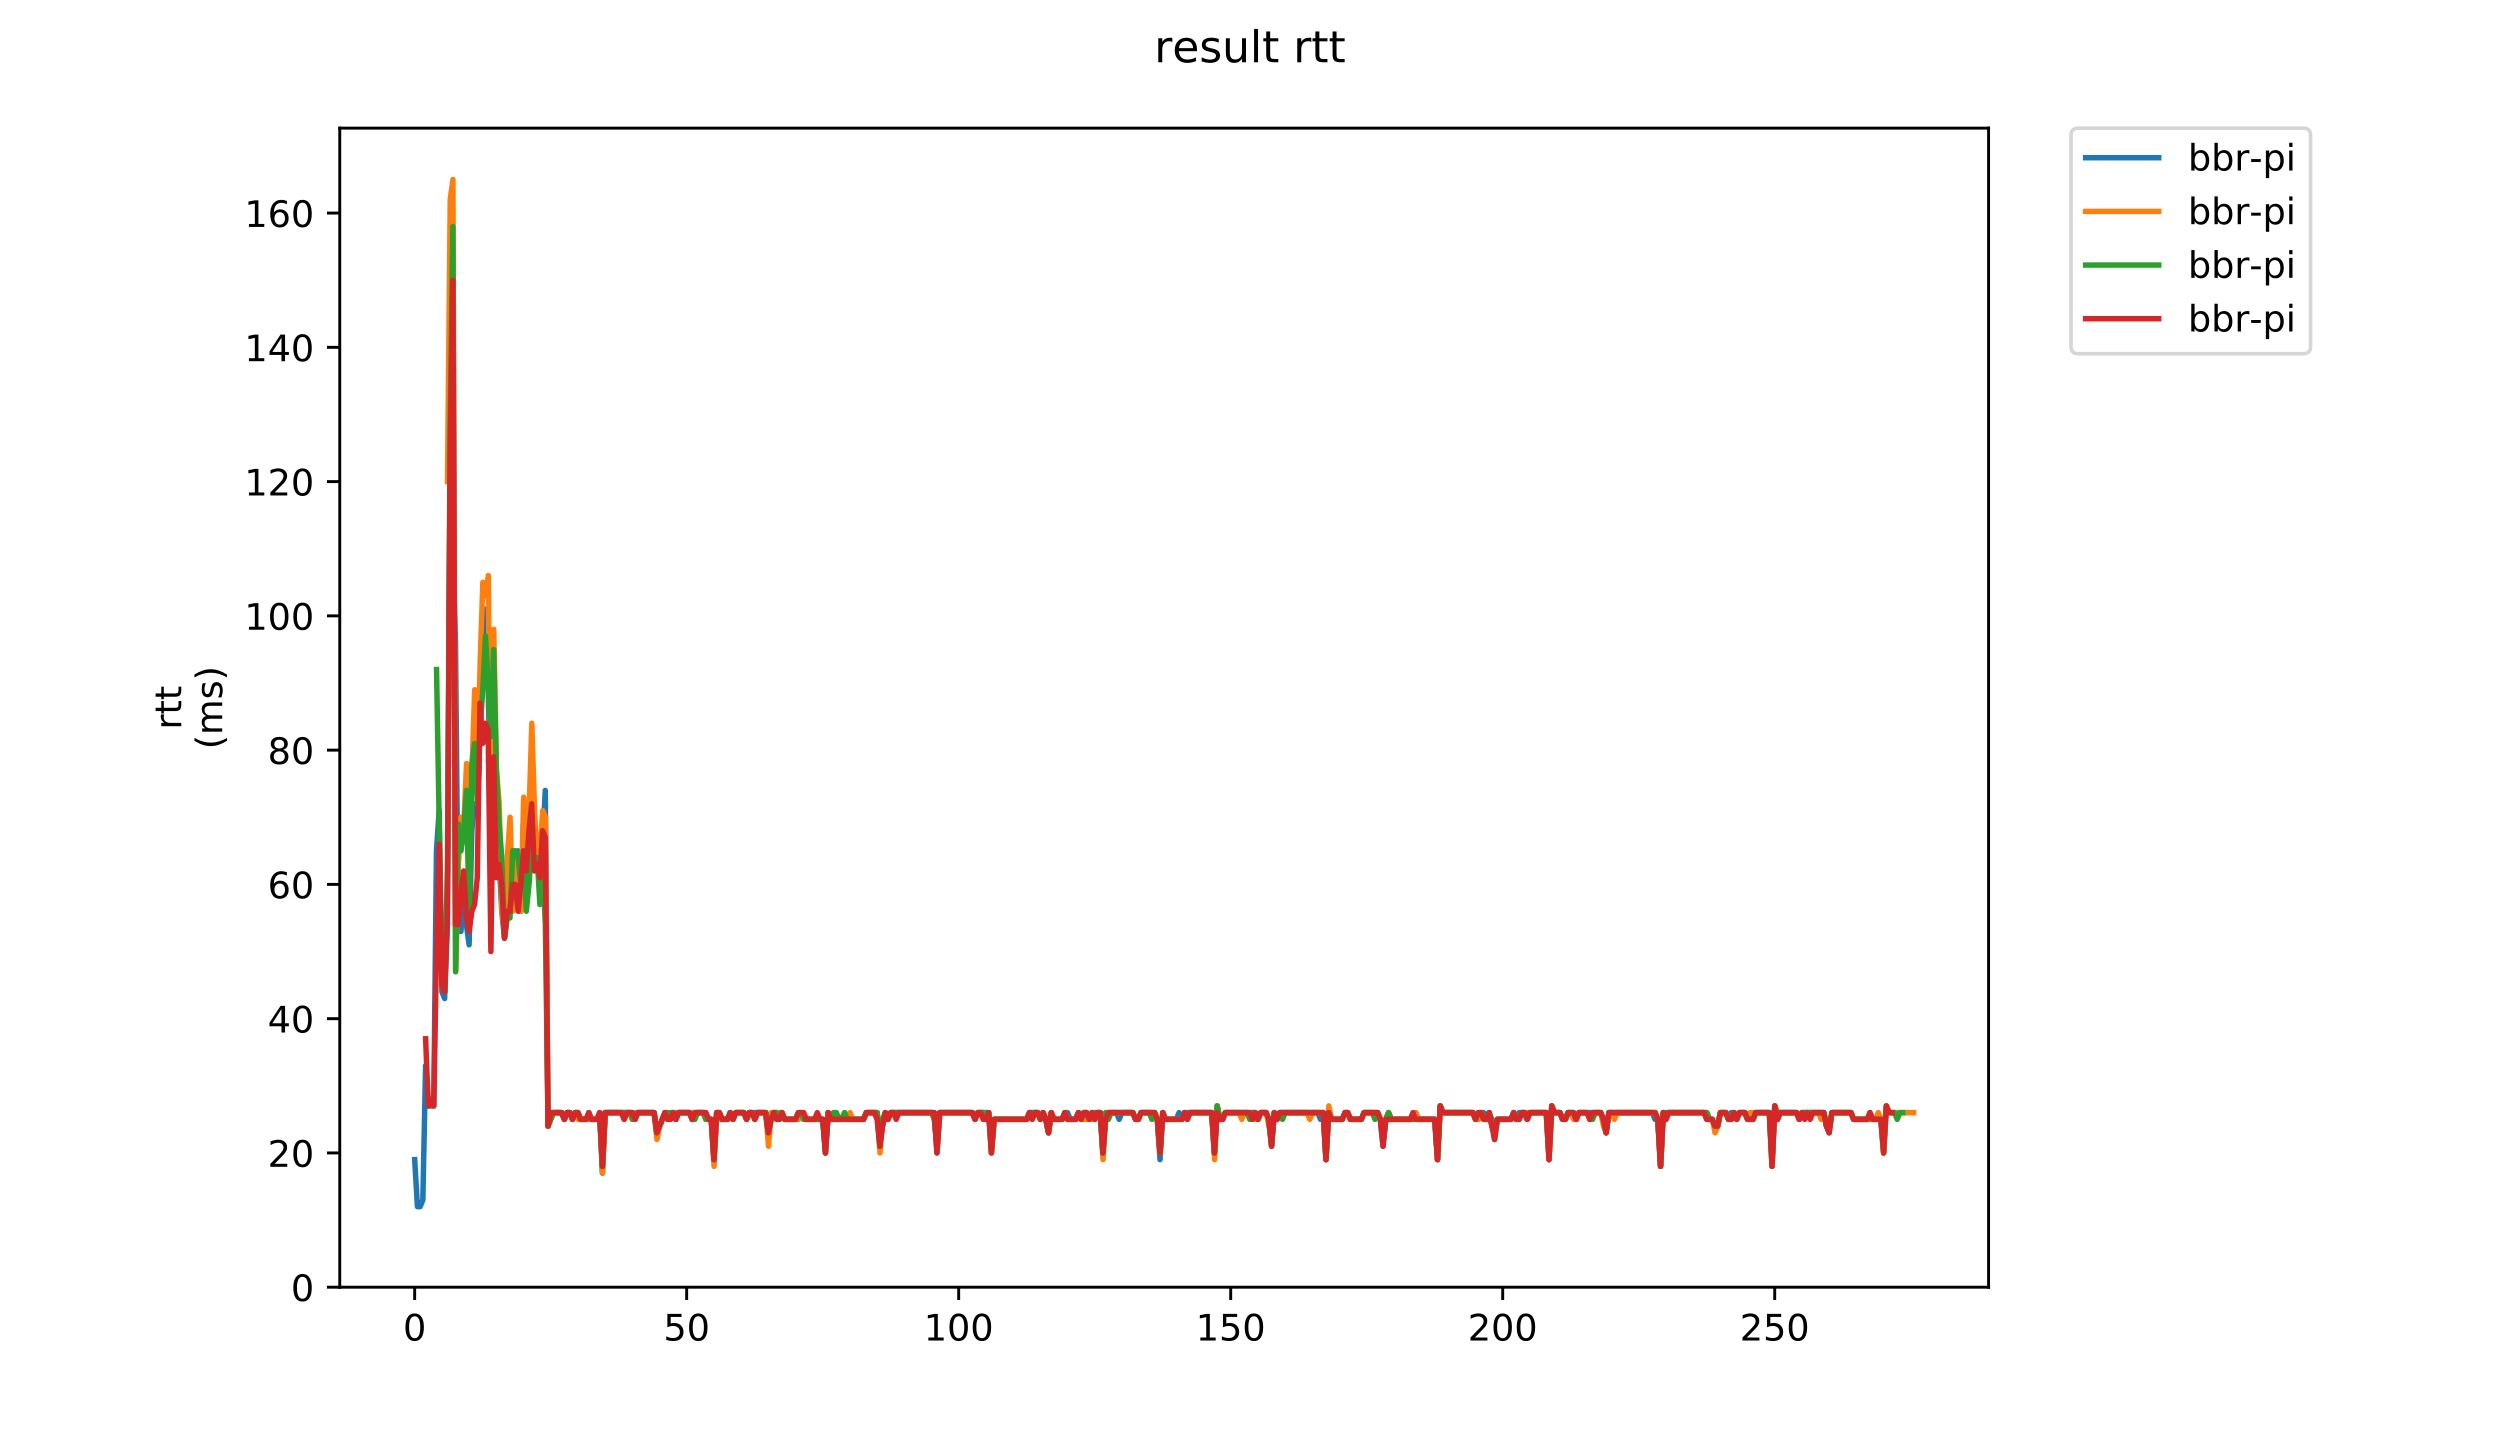 <?xml version="1.0" encoding="utf-8" standalone="no"?>
<!DOCTYPE svg PUBLIC "-//W3C//DTD SVG 1.1//EN"
  "http://www.w3.org/Graphics/SVG/1.1/DTD/svg11.dtd">
<!-- Created with matplotlib (https://matplotlib.org/) -->
<svg height="396pt" version="1.1" viewBox="0 0 684 396" width="684pt" xmlns="http://www.w3.org/2000/svg" xmlns:xlink="http://www.w3.org/1999/xlink">
 <defs>
  <style type="text/css">
*{stroke-linecap:butt;stroke-linejoin:round;}
  </style>
 </defs>
 <g id="figure_1">
  <g id="patch_1">
   <path d="M 0 396 
L 684 396 
L 684 0 
L 0 0 
z
" style="fill:#ffffff;"/>
  </g>
  <g id="axes_1">
   <g id="patch_2">
    <path d="M 92.957 352.174 
L 544.074 352.174 
L 544.074 35.062 
L 92.957 35.062 
z
" style="fill:#ffffff;"/>
   </g>
   <g id="matplotlib.axis_1">
    <g id="xtick_1">
     <g id="line2d_1">
      <defs>
       <path d="M 0 0 
L 0 3.5 
" id="m6931a98e2d" style="stroke:#000000;stroke-width:0.8;"/>
      </defs>
      <g>
       <use style="stroke:#000000;stroke-width:0.8;" x="113.454" xlink:href="#m6931a98e2d" y="352.174"/>
      </g>
     </g>
     <g id="text_1">
      <!-- 0 -->
      <defs>
       <path d="M 31.781 66.406 
Q 24.172 66.406 20.328 58.906 
Q 16.5 51.422 16.5 36.375 
Q 16.5 21.391 20.328 13.891 
Q 24.172 6.391 31.781 6.391 
Q 39.453 6.391 43.281 13.891 
Q 47.125 21.391 47.125 36.375 
Q 47.125 51.422 43.281 58.906 
Q 39.453 66.406 31.781 66.406 
z
M 31.781 74.219 
Q 44.047 74.219 50.516 64.516 
Q 56.984 54.828 56.984 36.375 
Q 56.984 17.969 50.516 8.266 
Q 44.047 -1.422 31.781 -1.422 
Q 19.531 -1.422 13.062 8.266 
Q 6.594 17.969 6.594 36.375 
Q 6.594 54.828 13.062 64.516 
Q 19.531 74.219 31.781 74.219 
z
" id="DejaVuSans-48"/>
      </defs>
      <g transform="translate(110.273 366.773)scale(0.1 -0.1)">
       <use xlink:href="#DejaVuSans-48"/>
      </g>
     </g>
    </g>
    <g id="xtick_2">
     <g id="line2d_2">
      <g>
       <use style="stroke:#000000;stroke-width:0.8;" x="187.875" xlink:href="#m6931a98e2d" y="352.174"/>
      </g>
     </g>
     <g id="text_2">
      <!-- 50 -->
      <defs>
       <path d="M 10.797 72.906 
L 49.516 72.906 
L 49.516 64.594 
L 19.828 64.594 
L 19.828 46.734 
Q 21.969 47.469 24.109 47.828 
Q 26.266 48.188 28.422 48.188 
Q 40.625 48.188 47.75 41.5 
Q 54.891 34.812 54.891 23.391 
Q 54.891 11.625 47.562 5.094 
Q 40.234 -1.422 26.906 -1.422 
Q 22.312 -1.422 17.547 -0.641 
Q 12.797 0.141 7.719 1.703 
L 7.719 11.625 
Q 12.109 9.234 16.797 8.062 
Q 21.484 6.891 26.703 6.891 
Q 35.156 6.891 40.078 11.328 
Q 45.016 15.766 45.016 23.391 
Q 45.016 31 40.078 35.438 
Q 35.156 39.891 26.703 39.891 
Q 22.75 39.891 18.812 39.016 
Q 14.891 38.141 10.797 36.281 
z
" id="DejaVuSans-53"/>
      </defs>
      <g transform="translate(181.513 366.773)scale(0.1 -0.1)">
       <use xlink:href="#DejaVuSans-53"/>
       <use x="63.623" xlink:href="#DejaVuSans-48"/>
      </g>
     </g>
    </g>
    <g id="xtick_3">
     <g id="line2d_3">
      <g>
       <use style="stroke:#000000;stroke-width:0.8;" x="262.296" xlink:href="#m6931a98e2d" y="352.174"/>
      </g>
     </g>
     <g id="text_3">
      <!-- 100 -->
      <defs>
       <path d="M 12.406 8.297 
L 28.516 8.297 
L 28.516 63.922 
L 10.984 60.406 
L 10.984 69.391 
L 28.422 72.906 
L 38.281 72.906 
L 38.281 8.297 
L 54.391 8.297 
L 54.391 0 
L 12.406 0 
z
" id="DejaVuSans-49"/>
      </defs>
      <g transform="translate(252.753 366.773)scale(0.1 -0.1)">
       <use xlink:href="#DejaVuSans-49"/>
       <use x="63.623" xlink:href="#DejaVuSans-48"/>
       <use x="127.246" xlink:href="#DejaVuSans-48"/>
      </g>
     </g>
    </g>
    <g id="xtick_4">
     <g id="line2d_4">
      <g>
       <use style="stroke:#000000;stroke-width:0.8;" x="336.718" xlink:href="#m6931a98e2d" y="352.174"/>
      </g>
     </g>
     <g id="text_4">
      <!-- 150 -->
      <g transform="translate(327.174 366.773)scale(0.1 -0.1)">
       <use xlink:href="#DejaVuSans-49"/>
       <use x="63.623" xlink:href="#DejaVuSans-53"/>
       <use x="127.246" xlink:href="#DejaVuSans-48"/>
      </g>
     </g>
    </g>
    <g id="xtick_5">
     <g id="line2d_5">
      <g>
       <use style="stroke:#000000;stroke-width:0.8;" x="411.139" xlink:href="#m6931a98e2d" y="352.174"/>
      </g>
     </g>
     <g id="text_5">
      <!-- 200 -->
      <defs>
       <path d="M 19.188 8.297 
L 53.609 8.297 
L 53.609 0 
L 7.328 0 
L 7.328 8.297 
Q 12.938 14.109 22.625 23.891 
Q 32.328 33.688 34.812 36.531 
Q 39.547 41.844 41.422 45.531 
Q 43.312 49.219 43.312 52.781 
Q 43.312 58.594 39.234 62.25 
Q 35.156 65.922 28.609 65.922 
Q 23.969 65.922 18.812 64.312 
Q 13.672 62.703 7.812 59.422 
L 7.812 69.391 
Q 13.766 71.781 18.938 73 
Q 24.125 74.219 28.422 74.219 
Q 39.75 74.219 46.484 68.547 
Q 53.219 62.891 53.219 53.422 
Q 53.219 48.922 51.531 44.891 
Q 49.859 40.875 45.406 35.406 
Q 44.188 33.984 37.641 27.219 
Q 31.109 20.453 19.188 8.297 
z
" id="DejaVuSans-50"/>
      </defs>
      <g transform="translate(401.595 366.773)scale(0.1 -0.1)">
       <use xlink:href="#DejaVuSans-50"/>
       <use x="63.623" xlink:href="#DejaVuSans-48"/>
       <use x="127.246" xlink:href="#DejaVuSans-48"/>
      </g>
     </g>
    </g>
    <g id="xtick_6">
     <g id="line2d_6">
      <g>
       <use style="stroke:#000000;stroke-width:0.8;" x="485.56" xlink:href="#m6931a98e2d" y="352.174"/>
      </g>
     </g>
     <g id="text_6">
      <!-- 250 -->
      <g transform="translate(476.016 366.773)scale(0.1 -0.1)">
       <use xlink:href="#DejaVuSans-50"/>
       <use x="63.623" xlink:href="#DejaVuSans-53"/>
       <use x="127.246" xlink:href="#DejaVuSans-48"/>
      </g>
     </g>
    </g>
   </g>
   <g id="matplotlib.axis_2">
    <g id="ytick_1">
     <g id="line2d_7">
      <defs>
       <path d="M 0 0 
L -3.5 0 
" id="m9e5e2d2881" style="stroke:#000000;stroke-width:0.8;"/>
      </defs>
      <g>
       <use style="stroke:#000000;stroke-width:0.8;" x="92.957" xlink:href="#m9e5e2d2881" y="352.174"/>
      </g>
     </g>
     <g id="text_7">
      <!-- 0 -->
      <g transform="translate(79.595 355.973)scale(0.1 -0.1)">
       <use xlink:href="#DejaVuSans-48"/>
      </g>
     </g>
    </g>
    <g id="ytick_2">
     <g id="line2d_8">
      <g>
       <use style="stroke:#000000;stroke-width:0.8;" x="92.957" xlink:href="#m9e5e2d2881" y="315.44"/>
      </g>
     </g>
     <g id="text_8">
      <!-- 20 -->
      <g transform="translate(73.233 319.239)scale(0.1 -0.1)">
       <use xlink:href="#DejaVuSans-50"/>
       <use x="63.623" xlink:href="#DejaVuSans-48"/>
      </g>
     </g>
    </g>
    <g id="ytick_3">
     <g id="line2d_9">
      <g>
       <use style="stroke:#000000;stroke-width:0.8;" x="92.957" xlink:href="#m9e5e2d2881" y="278.705"/>
      </g>
     </g>
     <g id="text_9">
      <!-- 40 -->
      <defs>
       <path d="M 37.797 64.312 
L 12.891 25.391 
L 37.797 25.391 
z
M 35.203 72.906 
L 47.609 72.906 
L 47.609 25.391 
L 58.016 25.391 
L 58.016 17.188 
L 47.609 17.188 
L 47.609 0 
L 37.797 0 
L 37.797 17.188 
L 4.891 17.188 
L 4.891 26.703 
z
" id="DejaVuSans-52"/>
      </defs>
      <g transform="translate(73.233 282.504)scale(0.1 -0.1)">
       <use xlink:href="#DejaVuSans-52"/>
       <use x="63.623" xlink:href="#DejaVuSans-48"/>
      </g>
     </g>
    </g>
    <g id="ytick_4">
     <g id="line2d_10">
      <g>
       <use style="stroke:#000000;stroke-width:0.8;" x="92.957" xlink:href="#m9e5e2d2881" y="241.97"/>
      </g>
     </g>
     <g id="text_10">
      <!-- 60 -->
      <defs>
       <path d="M 33.016 40.375 
Q 26.375 40.375 22.484 35.828 
Q 18.609 31.297 18.609 23.391 
Q 18.609 15.531 22.484 10.953 
Q 26.375 6.391 33.016 6.391 
Q 39.656 6.391 43.531 10.953 
Q 47.406 15.531 47.406 23.391 
Q 47.406 31.297 43.531 35.828 
Q 39.656 40.375 33.016 40.375 
z
M 52.594 71.297 
L 52.594 62.312 
Q 48.875 64.062 45.094 64.984 
Q 41.312 65.922 37.594 65.922 
Q 27.828 65.922 22.672 59.328 
Q 17.531 52.734 16.797 39.406 
Q 19.672 43.656 24.016 45.922 
Q 28.375 48.188 33.594 48.188 
Q 44.578 48.188 50.953 41.516 
Q 57.328 34.859 57.328 23.391 
Q 57.328 12.156 50.688 5.359 
Q 44.047 -1.422 33.016 -1.422 
Q 20.359 -1.422 13.672 8.266 
Q 6.984 17.969 6.984 36.375 
Q 6.984 53.656 15.188 63.938 
Q 23.391 74.219 37.203 74.219 
Q 40.922 74.219 44.703 73.484 
Q 48.484 72.75 52.594 71.297 
z
" id="DejaVuSans-54"/>
      </defs>
      <g transform="translate(73.233 245.77)scale(0.1 -0.1)">
       <use xlink:href="#DejaVuSans-54"/>
       <use x="63.623" xlink:href="#DejaVuSans-48"/>
      </g>
     </g>
    </g>
    <g id="ytick_5">
     <g id="line2d_11">
      <g>
       <use style="stroke:#000000;stroke-width:0.8;" x="92.957" xlink:href="#m9e5e2d2881" y="205.236"/>
      </g>
     </g>
     <g id="text_11">
      <!-- 80 -->
      <defs>
       <path d="M 31.781 34.625 
Q 24.75 34.625 20.719 30.859 
Q 16.703 27.094 16.703 20.516 
Q 16.703 13.922 20.719 10.156 
Q 24.75 6.391 31.781 6.391 
Q 38.812 6.391 42.859 10.172 
Q 46.922 13.969 46.922 20.516 
Q 46.922 27.094 42.891 30.859 
Q 38.875 34.625 31.781 34.625 
z
M 21.922 38.812 
Q 15.578 40.375 12.031 44.719 
Q 8.5 49.078 8.5 55.328 
Q 8.5 64.062 14.719 69.141 
Q 20.953 74.219 31.781 74.219 
Q 42.672 74.219 48.875 69.141 
Q 55.078 64.062 55.078 55.328 
Q 55.078 49.078 51.531 44.719 
Q 48 40.375 41.703 38.812 
Q 48.828 37.156 52.797 32.312 
Q 56.781 27.484 56.781 20.516 
Q 56.781 9.906 50.312 4.234 
Q 43.844 -1.422 31.781 -1.422 
Q 19.734 -1.422 13.25 4.234 
Q 6.781 9.906 6.781 20.516 
Q 6.781 27.484 10.781 32.312 
Q 14.797 37.156 21.922 38.812 
z
M 18.312 54.391 
Q 18.312 48.734 21.844 45.562 
Q 25.391 42.391 31.781 42.391 
Q 38.141 42.391 41.719 45.562 
Q 45.312 48.734 45.312 54.391 
Q 45.312 60.062 41.719 63.234 
Q 38.141 66.406 31.781 66.406 
Q 25.391 66.406 21.844 63.234 
Q 18.312 60.062 18.312 54.391 
z
" id="DejaVuSans-56"/>
      </defs>
      <g transform="translate(73.233 209.035)scale(0.1 -0.1)">
       <use xlink:href="#DejaVuSans-56"/>
       <use x="63.623" xlink:href="#DejaVuSans-48"/>
      </g>
     </g>
    </g>
    <g id="ytick_6">
     <g id="line2d_12">
      <g>
       <use style="stroke:#000000;stroke-width:0.8;" x="92.957" xlink:href="#m9e5e2d2881" y="168.501"/>
      </g>
     </g>
     <g id="text_12">
      <!-- 100 -->
      <g transform="translate(66.87 172.3)scale(0.1 -0.1)">
       <use xlink:href="#DejaVuSans-49"/>
       <use x="63.623" xlink:href="#DejaVuSans-48"/>
       <use x="127.246" xlink:href="#DejaVuSans-48"/>
      </g>
     </g>
    </g>
    <g id="ytick_7">
     <g id="line2d_13">
      <g>
       <use style="stroke:#000000;stroke-width:0.8;" x="92.957" xlink:href="#m9e5e2d2881" y="131.766"/>
      </g>
     </g>
     <g id="text_13">
      <!-- 120 -->
      <g transform="translate(66.87 135.566)scale(0.1 -0.1)">
       <use xlink:href="#DejaVuSans-49"/>
       <use x="63.623" xlink:href="#DejaVuSans-50"/>
       <use x="127.246" xlink:href="#DejaVuSans-48"/>
      </g>
     </g>
    </g>
    <g id="ytick_8">
     <g id="line2d_14">
      <g>
       <use style="stroke:#000000;stroke-width:0.8;" x="92.957" xlink:href="#m9e5e2d2881" y="95.032"/>
      </g>
     </g>
     <g id="text_14">
      <!-- 140 -->
      <g transform="translate(66.87 98.831)scale(0.1 -0.1)">
       <use xlink:href="#DejaVuSans-49"/>
       <use x="63.623" xlink:href="#DejaVuSans-52"/>
       <use x="127.246" xlink:href="#DejaVuSans-48"/>
      </g>
     </g>
    </g>
    <g id="ytick_9">
     <g id="line2d_15">
      <g>
       <use style="stroke:#000000;stroke-width:0.8;" x="92.957" xlink:href="#m9e5e2d2881" y="58.297"/>
      </g>
     </g>
     <g id="text_15">
      <!-- 160 -->
      <g transform="translate(66.87 62.096)scale(0.1 -0.1)">
       <use xlink:href="#DejaVuSans-49"/>
       <use x="63.623" xlink:href="#DejaVuSans-54"/>
       <use x="127.246" xlink:href="#DejaVuSans-48"/>
      </g>
     </g>
    </g>
    <g id="text_16">
     <!-- rtt -->
     <defs>
      <path d="M 41.109 46.297 
Q 39.594 47.172 37.812 47.578 
Q 36.031 48 33.891 48 
Q 26.266 48 22.188 43.047 
Q 18.109 38.094 18.109 28.812 
L 18.109 0 
L 9.078 0 
L 9.078 54.688 
L 18.109 54.688 
L 18.109 46.188 
Q 20.953 51.172 25.484 53.578 
Q 30.031 56 36.531 56 
Q 37.453 56 38.578 55.875 
Q 39.703 55.766 41.062 55.516 
z
" id="DejaVuSans-114"/>
      <path d="M 18.312 70.219 
L 18.312 54.688 
L 36.812 54.688 
L 36.812 47.703 
L 18.312 47.703 
L 18.312 18.016 
Q 18.312 11.328 20.141 9.422 
Q 21.969 7.516 27.594 7.516 
L 36.812 7.516 
L 36.812 0 
L 27.594 0 
Q 17.188 0 13.234 3.875 
Q 9.281 7.766 9.281 18.016 
L 9.281 47.703 
L 2.688 47.703 
L 2.688 54.688 
L 9.281 54.688 
L 9.281 70.219 
z
" id="DejaVuSans-116"/>
     </defs>
     <g transform="translate(49.593 199.594)rotate(-90)scale(0.1 -0.1)">
      <use xlink:href="#DejaVuSans-114"/>
      <use x="41.113" xlink:href="#DejaVuSans-116"/>
      <use x="80.322" xlink:href="#DejaVuSans-116"/>
     </g>
     <!-- (ms) -->
     <defs>
      <path d="M 31 75.875 
Q 24.469 64.656 21.281 53.656 
Q 18.109 42.672 18.109 31.391 
Q 18.109 20.125 21.312 9.062 
Q 24.516 -2 31 -13.188 
L 23.188 -13.188 
Q 15.875 -1.703 12.234 9.375 
Q 8.594 20.453 8.594 31.391 
Q 8.594 42.281 12.203 53.312 
Q 15.828 64.359 23.188 75.875 
z
" id="DejaVuSans-40"/>
      <path d="M 52 44.188 
Q 55.375 50.25 60.062 53.125 
Q 64.75 56 71.094 56 
Q 79.641 56 84.281 50.016 
Q 88.922 44.047 88.922 33.016 
L 88.922 0 
L 79.891 0 
L 79.891 32.719 
Q 79.891 40.578 77.094 44.375 
Q 74.312 48.188 68.609 48.188 
Q 61.625 48.188 57.562 43.547 
Q 53.516 38.922 53.516 30.906 
L 53.516 0 
L 44.484 0 
L 44.484 32.719 
Q 44.484 40.625 41.703 44.406 
Q 38.922 48.188 33.109 48.188 
Q 26.219 48.188 22.156 43.531 
Q 18.109 38.875 18.109 30.906 
L 18.109 0 
L 9.078 0 
L 9.078 54.688 
L 18.109 54.688 
L 18.109 46.188 
Q 21.188 51.219 25.484 53.609 
Q 29.781 56 35.688 56 
Q 41.656 56 45.828 52.969 
Q 50 49.953 52 44.188 
z
" id="DejaVuSans-109"/>
      <path d="M 44.281 53.078 
L 44.281 44.578 
Q 40.484 46.531 36.375 47.5 
Q 32.281 48.484 27.875 48.484 
Q 21.188 48.484 17.844 46.438 
Q 14.5 44.391 14.5 40.281 
Q 14.5 37.156 16.891 35.375 
Q 19.281 33.594 26.516 31.984 
L 29.594 31.297 
Q 39.156 29.25 43.188 25.516 
Q 47.219 21.781 47.219 15.094 
Q 47.219 7.469 41.188 3.016 
Q 35.156 -1.422 24.609 -1.422 
Q 20.219 -1.422 15.453 -0.562 
Q 10.688 0.297 5.422 2 
L 5.422 11.281 
Q 10.406 8.688 15.234 7.391 
Q 20.062 6.109 24.812 6.109 
Q 31.156 6.109 34.562 8.281 
Q 37.984 10.453 37.984 14.406 
Q 37.984 18.062 35.516 20.016 
Q 33.062 21.969 24.703 23.781 
L 21.578 24.516 
Q 13.234 26.266 9.516 29.906 
Q 5.812 33.547 5.812 39.891 
Q 5.812 47.609 11.281 51.797 
Q 16.75 56 26.812 56 
Q 31.781 56 36.172 55.266 
Q 40.578 54.547 44.281 53.078 
z
" id="DejaVuSans-115"/>
      <path d="M 8.016 75.875 
L 15.828 75.875 
Q 23.141 64.359 26.781 53.312 
Q 30.422 42.281 30.422 31.391 
Q 30.422 20.453 26.781 9.375 
Q 23.141 -1.703 15.828 -13.188 
L 8.016 -13.188 
Q 14.5 -2 17.703 9.062 
Q 20.906 20.125 20.906 31.391 
Q 20.906 42.672 17.703 53.656 
Q 14.5 64.656 8.016 75.875 
z
" id="DejaVuSans-41"/>
     </defs>
     <g transform="translate(60.79 204.995)rotate(-90)scale(0.1 -0.1)">
      <use xlink:href="#DejaVuSans-40"/>
      <use x="39.014" xlink:href="#DejaVuSans-109"/>
      <use x="136.426" xlink:href="#DejaVuSans-115"/>
      <use x="188.525" xlink:href="#DejaVuSans-41"/>
     </g>
    </g>
   </g>
   <g id="line2d_16">
    <path clip-path="url(#pf67ec62343)" d="M 113.463 317.276 
L 114.207 330.133 
L 114.951 330.133 
L 115.695 328.297 
L 116.44 291.562 
L 117.184 302.582 
L 118.672 302.582 
L 119.416 232.787 
L 120.161 221.766 
L 120.905 271.358 
L 121.649 273.195 
L 122.393 252.991 
L 123.138 129.93 
L 123.882 148.297 
L 124.626 175.848 
L 125.37 254.827 
L 126.114 254.827 
L 126.859 243.807 
L 127.603 252.991 
L 128.347 258.501 
L 129.091 227.276 
L 129.835 219.93 
L 130.58 221.766 
L 131.324 199.725 
L 132.068 174.011 
L 132.812 166.664 
L 133.557 185.032 
L 134.301 243.807 
L 135.045 205.236 
L 135.789 229.113 
L 136.533 234.623 
L 137.278 249.317 
L 138.022 256.664 
L 138.766 249.317 
L 139.51 243.807 
L 140.254 240.134 
L 140.999 240.134 
L 141.743 232.787 
L 142.487 249.317 
L 143.231 225.44 
L 143.976 240.134 
L 144.72 229.113 
L 145.464 223.603 
L 146.208 234.623 
L 146.952 236.46 
L 147.697 240.134 
L 148.441 230.95 
L 149.185 216.256 
L 149.929 308.093 
L 150.673 304.419 
L 153.65 304.419 
L 154.394 306.256 
L 155.139 304.419 
L 155.883 304.419 
L 156.627 306.256 
L 157.371 304.419 
L 158.116 304.419 
L 158.86 306.256 
L 163.325 306.256 
L 164.069 304.419 
L 164.813 320.95 
L 165.558 304.419 
L 173 304.419 
L 173.744 306.256 
L 174.488 304.419 
L 178.954 304.419 
L 179.698 309.929 
L 181.93 304.419 
L 182.675 306.256 
L 183.419 304.419 
L 184.163 304.419 
L 184.907 306.256 
L 185.651 304.419 
L 188.628 304.419 
L 189.372 306.256 
L 190.117 304.419 
L 193.094 304.419 
L 193.838 306.256 
L 194.582 306.256 
L 195.326 317.276 
L 196.07 304.419 
L 196.815 304.419 
L 197.559 306.256 
L 199.047 306.256 
L 199.791 304.419 
L 200.536 306.256 
L 201.28 304.419 
L 203.513 304.419 
L 204.257 306.256 
L 205.001 304.419 
L 209.466 304.419 
L 210.21 309.929 
L 210.955 306.256 
L 211.699 304.419 
L 212.443 304.419 
L 213.187 306.256 
L 213.931 304.419 
L 214.676 306.256 
L 218.397 306.256 
L 219.141 304.419 
L 219.885 306.256 
L 225.095 306.256 
L 225.839 315.44 
L 226.583 304.419 
L 227.327 306.256 
L 236.258 306.256 
L 237.002 304.419 
L 239.979 304.419 
L 240.723 311.766 
L 242.212 304.419 
L 242.956 306.256 
L 243.7 304.419 
L 255.607 304.419 
L 256.352 315.44 
L 257.096 304.419 
L 266.026 304.419 
L 266.771 306.256 
L 267.515 304.419 
L 270.492 304.419 
L 271.236 313.603 
L 271.98 306.256 
L 280.911 306.256 
L 281.655 304.419 
L 283.887 304.419 
L 284.632 306.256 
L 285.376 304.419 
L 286.12 306.256 
L 286.864 309.929 
L 287.609 304.419 
L 288.353 306.256 
L 290.585 306.256 
L 291.33 304.419 
L 292.074 304.419 
L 292.818 306.256 
L 294.306 306.256 
L 295.051 304.419 
L 295.795 306.256 
L 296.539 304.419 
L 297.283 304.419 
L 298.028 306.256 
L 298.772 304.419 
L 299.516 306.256 
L 300.26 304.419 
L 301.004 304.419 
L 301.749 315.44 
L 302.493 306.256 
L 303.237 304.419 
L 305.47 304.419 
L 306.214 306.256 
L 306.958 304.419 
L 309.935 304.419 
L 310.679 306.256 
L 311.423 306.256 
L 312.168 304.419 
L 315.889 304.419 
L 316.633 306.256 
L 317.377 317.276 
L 318.121 304.419 
L 318.865 306.256 
L 321.842 306.256 
L 322.587 304.419 
L 323.331 306.256 
L 324.075 304.419 
L 331.517 304.419 
L 332.261 315.44 
L 333.006 302.582 
L 333.75 306.256 
L 334.494 306.256 
L 335.238 304.419 
L 343.425 304.419 
L 344.169 306.256 
L 344.913 304.419 
L 346.401 304.419 
L 347.146 306.256 
L 347.89 313.603 
L 348.634 304.419 
L 349.378 306.256 
L 350.122 304.419 
L 360.541 304.419 
L 361.286 306.256 
L 362.03 304.419 
L 362.774 317.276 
L 363.518 304.419 
L 364.262 306.256 
L 367.239 306.256 
L 367.984 304.419 
L 368.728 304.419 
L 369.472 306.256 
L 372.449 306.256 
L 373.193 304.419 
L 376.914 304.419 
L 377.658 306.256 
L 378.402 313.603 
L 379.147 306.256 
L 379.891 304.419 
L 380.635 306.256 
L 386.589 306.256 
L 387.333 304.419 
L 388.077 306.256 
L 392.543 306.256 
L 393.287 317.276 
L 394.031 302.582 
L 394.775 304.419 
L 402.962 304.419 
L 403.706 306.256 
L 404.45 306.256 
L 405.194 304.419 
L 405.938 304.419 
L 406.683 306.256 
L 407.427 304.419 
L 408.171 306.256 
L 408.915 311.766 
L 409.659 306.256 
L 413.38 306.256 
L 414.125 304.419 
L 414.869 306.256 
L 415.613 304.419 
L 417.102 304.419 
L 417.846 306.256 
L 418.59 304.419 
L 423.055 304.419 
L 423.799 317.276 
L 424.544 302.582 
L 425.288 304.419 
L 426.776 304.419 
L 427.521 306.256 
L 428.265 306.256 
L 429.009 304.419 
L 430.497 304.419 
L 431.242 306.256 
L 431.986 304.419 
L 437.94 304.419 
L 438.684 306.256 
L 439.428 309.929 
L 440.172 304.419 
L 452.08 304.419 
L 452.824 306.256 
L 453.568 306.256 
L 454.312 319.113 
L 455.056 304.419 
L 455.801 306.256 
L 456.545 304.419 
L 466.22 304.419 
L 466.964 306.256 
L 468.452 306.256 
L 469.196 308.093 
L 469.941 308.093 
L 470.685 304.419 
L 472.173 304.419 
L 472.918 306.256 
L 473.662 304.419 
L 474.406 304.419 
L 475.15 306.256 
L 475.894 304.419 
L 477.383 304.419 
L 478.127 306.256 
L 478.871 304.419 
L 479.615 306.256 
L 480.36 304.419 
L 484.081 304.419 
L 484.825 319.113 
L 485.569 302.582 
L 486.313 306.256 
L 487.058 304.419 
L 491.523 304.419 
L 492.267 306.256 
L 493.011 304.419 
L 498.965 304.419 
L 499.709 308.093 
L 500.453 309.929 
L 501.198 304.419 
L 506.407 304.419 
L 507.151 306.256 
L 514.593 306.256 
L 514.593 306.256 
" style="fill:none;stroke:#1f77b4;stroke-linecap:square;stroke-width:1.5;"/>
   </g>
   <g id="line2d_17">
    <path clip-path="url(#pf67ec62343)" d="M 122.438 131.766 
L 123.182 54.624 
L 123.926 49.113 
L 124.671 265.848 
L 125.415 236.46 
L 126.159 223.603 
L 126.903 225.44 
L 127.647 208.909 
L 128.392 238.297 
L 129.136 210.746 
L 129.88 188.705 
L 130.624 214.419 
L 131.369 181.358 
L 132.113 159.317 
L 132.857 162.991 
L 133.601 157.481 
L 134.345 243.807 
L 135.09 172.174 
L 135.834 210.746 
L 136.578 219.93 
L 137.322 249.317 
L 138.066 254.827 
L 138.811 234.623 
L 139.555 223.603 
L 140.299 249.317 
L 141.043 234.623 
L 141.788 247.48 
L 142.532 249.317 
L 143.276 218.093 
L 144.02 232.787 
L 144.764 221.766 
L 145.509 197.889 
L 146.253 221.766 
L 146.997 236.46 
L 147.741 232.787 
L 148.485 221.766 
L 149.23 223.603 
L 149.974 308.093 
L 151.462 304.419 
L 153.695 304.419 
L 154.439 306.256 
L 155.183 304.419 
L 155.928 304.419 
L 156.672 306.256 
L 157.416 304.419 
L 158.16 306.256 
L 163.37 306.256 
L 164.114 304.419 
L 164.858 320.95 
L 165.602 304.419 
L 170.068 304.419 
L 170.812 306.256 
L 171.556 304.419 
L 172.3 304.419 
L 173.044 306.256 
L 173.789 304.419 
L 178.998 304.419 
L 179.742 311.766 
L 180.487 308.093 
L 181.975 304.419 
L 182.719 304.419 
L 183.463 306.256 
L 184.208 304.419 
L 192.394 304.419 
L 193.138 306.256 
L 194.627 306.256 
L 195.371 319.113 
L 196.115 304.419 
L 196.859 306.256 
L 199.092 306.256 
L 199.836 304.419 
L 200.58 306.256 
L 201.325 304.419 
L 203.557 304.419 
L 204.301 306.256 
L 205.046 304.419 
L 205.79 304.419 
L 206.534 306.256 
L 207.278 304.419 
L 209.511 304.419 
L 210.255 313.603 
L 210.999 304.419 
L 213.976 304.419 
L 214.72 306.256 
L 218.441 306.256 
L 219.186 304.419 
L 219.93 306.256 
L 225.139 306.256 
L 225.884 313.603 
L 226.628 304.419 
L 227.372 306.256 
L 228.116 304.419 
L 228.86 306.256 
L 230.349 306.256 
L 231.093 304.419 
L 231.837 306.256 
L 232.581 304.419 
L 233.326 306.256 
L 236.303 306.256 
L 237.047 304.419 
L 240.024 304.419 
L 240.768 315.44 
L 241.512 306.256 
L 242.256 304.419 
L 243 306.256 
L 243.745 304.419 
L 254.908 304.419 
L 255.652 306.256 
L 256.396 313.603 
L 257.14 304.419 
L 266.071 304.419 
L 266.815 306.256 
L 267.559 304.419 
L 269.048 304.419 
L 269.792 306.256 
L 270.536 304.419 
L 271.281 315.44 
L 272.025 306.256 
L 280.955 306.256 
L 281.7 304.419 
L 282.444 306.256 
L 283.188 304.419 
L 283.932 304.419 
L 284.676 306.256 
L 285.421 304.419 
L 286.165 306.256 
L 286.909 309.929 
L 287.653 304.419 
L 288.397 306.256 
L 290.63 306.256 
L 291.374 304.419 
L 292.118 306.256 
L 294.351 306.256 
L 295.095 304.419 
L 295.84 306.256 
L 299.561 306.256 
L 300.305 304.419 
L 301.049 304.419 
L 301.793 317.276 
L 302.537 304.419 
L 309.98 304.419 
L 310.724 306.256 
L 311.468 306.256 
L 312.212 304.419 
L 315.933 304.419 
L 316.677 306.256 
L 317.422 315.44 
L 318.166 304.419 
L 318.91 306.256 
L 323.375 306.256 
L 324.12 304.419 
L 324.864 306.256 
L 325.608 304.419 
L 331.562 304.419 
L 332.306 317.276 
L 333.05 302.582 
L 333.794 306.256 
L 334.539 306.256 
L 335.283 304.419 
L 339.004 304.419 
L 339.748 306.256 
L 340.492 304.419 
L 341.237 304.419 
L 341.981 306.256 
L 342.725 304.419 
L 343.469 306.256 
L 344.213 306.256 
L 344.958 304.419 
L 346.446 304.419 
L 347.934 311.766 
L 348.679 304.419 
L 349.423 306.256 
L 350.167 304.419 
L 357.609 304.419 
L 358.353 306.256 
L 359.098 304.419 
L 362.074 304.419 
L 362.819 317.276 
L 363.563 302.582 
L 364.307 306.256 
L 367.284 306.256 
L 368.028 304.419 
L 368.772 304.419 
L 369.517 306.256 
L 372.493 306.256 
L 373.238 304.419 
L 376.959 304.419 
L 377.703 306.256 
L 378.447 311.766 
L 379.191 306.256 
L 379.936 304.419 
L 380.68 306.256 
L 386.633 306.256 
L 387.378 304.419 
L 388.122 306.256 
L 392.587 306.256 
L 393.331 317.276 
L 394.076 302.582 
L 394.82 304.419 
L 403.006 304.419 
L 403.75 306.256 
L 404.495 306.256 
L 405.239 304.419 
L 405.983 306.256 
L 406.727 306.256 
L 407.471 304.419 
L 408.216 308.093 
L 408.96 309.929 
L 409.704 306.256 
L 413.425 306.256 
L 414.169 304.419 
L 414.914 306.256 
L 415.658 306.256 
L 416.402 304.419 
L 423.1 304.419 
L 423.844 317.276 
L 424.588 302.582 
L 425.333 304.419 
L 426.821 304.419 
L 427.565 306.256 
L 428.309 306.256 
L 429.054 304.419 
L 429.798 304.419 
L 430.542 306.256 
L 431.286 306.256 
L 432.03 304.419 
L 434.263 304.419 
L 435.007 306.256 
L 435.752 304.419 
L 437.984 304.419 
L 438.728 308.093 
L 439.473 309.929 
L 440.217 304.419 
L 440.961 304.419 
L 441.705 306.256 
L 442.449 304.419 
L 452.868 304.419 
L 453.613 306.256 
L 454.357 319.113 
L 455.101 304.419 
L 455.845 306.256 
L 456.589 304.419 
L 467.008 304.419 
L 467.753 306.256 
L 468.497 306.256 
L 469.241 309.929 
L 469.985 308.093 
L 470.73 304.419 
L 472.218 304.419 
L 472.962 306.256 
L 473.706 306.256 
L 474.451 304.419 
L 475.195 306.256 
L 475.939 304.419 
L 477.427 304.419 
L 478.172 306.256 
L 478.916 304.419 
L 484.125 304.419 
L 484.87 319.113 
L 485.614 302.582 
L 486.358 304.419 
L 491.567 304.419 
L 492.312 306.256 
L 493.056 304.419 
L 497.521 304.419 
L 498.265 306.256 
L 499.01 304.419 
L 499.754 308.093 
L 500.498 308.093 
L 501.242 304.419 
L 506.452 304.419 
L 507.196 306.256 
L 513.15 306.256 
L 513.894 304.419 
L 514.638 306.256 
L 515.382 315.44 
L 516.126 302.582 
L 516.871 304.419 
L 523.569 304.419 
L 523.569 304.419 
" style="fill:none;stroke:#ff7f0e;stroke-linecap:square;stroke-width:1.5;"/>
   </g>
   <g id="line2d_18">
    <path clip-path="url(#pf67ec62343)" d="M 119.437 183.195 
L 120.926 269.521 
L 121.67 271.358 
L 122.414 238.297 
L 123.158 117.073 
L 123.903 61.971 
L 124.647 265.848 
L 125.391 225.44 
L 126.135 232.787 
L 126.879 227.276 
L 127.624 216.256 
L 128.368 251.154 
L 129.112 208.909 
L 129.856 203.399 
L 130.601 219.93 
L 131.345 199.725 
L 132.089 188.705 
L 132.833 174.011 
L 134.322 201.562 
L 135.066 177.685 
L 135.81 210.746 
L 136.554 225.44 
L 137.298 234.623 
L 138.043 256.664 
L 138.787 251.154 
L 139.531 251.154 
L 140.275 232.787 
L 141.019 232.787 
L 141.764 234.623 
L 142.508 241.97 
L 143.252 232.787 
L 143.996 249.317 
L 144.741 241.97 
L 145.485 230.95 
L 146.229 236.46 
L 146.973 234.623 
L 147.717 247.48 
L 148.462 236.46 
L 149.206 252.991 
L 149.95 308.093 
L 151.438 304.419 
L 153.671 304.419 
L 154.415 306.256 
L 155.16 304.419 
L 155.904 304.419 
L 156.648 306.256 
L 157.392 304.419 
L 158.136 304.419 
L 158.881 306.256 
L 160.369 306.256 
L 161.113 304.419 
L 161.857 306.256 
L 164.09 306.256 
L 164.834 319.113 
L 165.579 304.419 
L 172.276 304.419 
L 173.021 306.256 
L 173.765 306.256 
L 174.509 304.419 
L 178.974 304.419 
L 179.719 309.929 
L 181.951 304.419 
L 182.695 304.419 
L 183.44 306.256 
L 184.184 304.419 
L 184.928 306.256 
L 185.672 304.419 
L 188.649 304.419 
L 189.393 306.256 
L 190.138 306.256 
L 190.882 304.419 
L 192.37 304.419 
L 193.114 306.256 
L 194.603 306.256 
L 195.347 317.276 
L 196.091 304.419 
L 196.835 304.419 
L 197.58 306.256 
L 199.068 306.256 
L 199.812 304.419 
L 200.557 306.256 
L 201.301 304.419 
L 203.533 304.419 
L 204.278 306.256 
L 205.022 304.419 
L 205.766 304.419 
L 206.51 306.256 
L 207.254 304.419 
L 209.487 304.419 
L 210.231 309.929 
L 210.975 306.256 
L 211.72 304.419 
L 212.464 304.419 
L 213.208 306.256 
L 213.952 304.419 
L 214.697 306.256 
L 217.673 306.256 
L 218.418 304.419 
L 219.162 304.419 
L 219.906 306.256 
L 225.116 306.256 
L 225.86 315.44 
L 226.604 304.419 
L 227.348 306.256 
L 228.092 304.419 
L 228.837 304.419 
L 229.581 306.256 
L 230.325 306.256 
L 231.069 304.419 
L 231.813 306.256 
L 236.279 306.256 
L 237.023 304.419 
L 240 304.419 
L 240.744 313.603 
L 241.488 306.256 
L 242.232 304.419 
L 242.977 306.256 
L 243.721 304.419 
L 254.884 304.419 
L 255.628 306.256 
L 256.372 313.603 
L 257.117 304.419 
L 266.047 304.419 
L 266.791 306.256 
L 267.536 304.419 
L 269.024 304.419 
L 269.768 306.256 
L 270.512 304.419 
L 271.257 315.44 
L 272.001 306.256 
L 280.931 306.256 
L 281.676 304.419 
L 283.908 304.419 
L 284.653 306.256 
L 285.397 304.419 
L 286.141 306.256 
L 286.885 309.929 
L 287.629 304.419 
L 288.374 306.256 
L 290.606 306.256 
L 291.35 304.419 
L 292.095 306.256 
L 294.327 306.256 
L 295.072 304.419 
L 295.816 306.256 
L 296.56 304.419 
L 297.304 304.419 
L 298.048 306.256 
L 298.793 304.419 
L 301.025 304.419 
L 301.769 315.44 
L 302.514 304.419 
L 303.258 306.256 
L 304.002 304.419 
L 309.956 304.419 
L 310.7 306.256 
L 311.444 306.256 
L 312.188 304.419 
L 314.421 304.419 
L 315.165 306.256 
L 315.909 304.419 
L 316.654 306.256 
L 317.398 315.44 
L 318.142 304.419 
L 318.886 306.256 
L 323.352 306.256 
L 324.096 304.419 
L 324.84 306.256 
L 325.584 304.419 
L 331.538 304.419 
L 332.282 315.44 
L 333.026 302.582 
L 333.771 306.256 
L 334.515 306.256 
L 335.259 304.419 
L 341.213 304.419 
L 341.957 306.256 
L 342.701 304.419 
L 343.445 304.419 
L 344.19 306.256 
L 344.934 304.419 
L 346.422 304.419 
L 347.166 306.256 
L 347.911 313.603 
L 348.655 304.419 
L 349.399 306.256 
L 350.143 304.419 
L 350.887 306.256 
L 351.632 304.419 
L 362.051 304.419 
L 362.795 317.276 
L 363.539 304.419 
L 364.283 306.256 
L 367.26 306.256 
L 368.004 304.419 
L 368.749 304.419 
L 369.493 306.256 
L 372.47 306.256 
L 373.214 304.419 
L 375.446 304.419 
L 376.191 306.256 
L 376.935 304.419 
L 377.679 306.256 
L 378.423 311.766 
L 379.168 306.256 
L 379.912 304.419 
L 380.656 306.256 
L 392.563 306.256 
L 393.308 317.276 
L 394.052 302.582 
L 394.796 304.419 
L 402.982 304.419 
L 403.727 306.256 
L 404.471 304.419 
L 405.215 304.419 
L 405.959 306.256 
L 406.703 306.256 
L 407.448 304.419 
L 408.192 308.093 
L 408.936 309.929 
L 409.68 306.256 
L 413.401 306.256 
L 414.146 304.419 
L 414.89 306.256 
L 415.634 306.256 
L 416.378 304.419 
L 417.122 304.419 
L 417.867 306.256 
L 418.611 304.419 
L 423.076 304.419 
L 423.82 315.44 
L 424.565 302.582 
L 425.309 304.419 
L 426.797 304.419 
L 427.541 306.256 
L 428.286 306.256 
L 429.03 304.419 
L 430.518 304.419 
L 431.262 306.256 
L 432.007 304.419 
L 434.239 304.419 
L 434.983 306.256 
L 435.728 306.256 
L 436.472 304.419 
L 437.96 304.419 
L 438.705 306.256 
L 439.449 309.929 
L 440.193 304.419 
L 452.845 304.419 
L 453.589 306.256 
L 454.333 319.113 
L 455.077 304.419 
L 466.985 304.419 
L 467.729 306.256 
L 468.473 306.256 
L 469.217 308.093 
L 469.961 308.093 
L 470.706 304.419 
L 472.194 304.419 
L 472.938 306.256 
L 473.683 306.256 
L 474.427 304.419 
L 475.171 306.256 
L 475.915 304.419 
L 477.404 304.419 
L 478.148 306.256 
L 479.636 306.256 
L 480.38 304.419 
L 484.102 304.419 
L 484.846 317.276 
L 485.59 302.582 
L 486.334 306.256 
L 487.078 304.419 
L 491.544 304.419 
L 492.288 306.256 
L 493.032 304.419 
L 498.986 304.419 
L 499.73 308.093 
L 500.474 308.093 
L 501.218 304.419 
L 506.428 304.419 
L 507.172 306.256 
L 510.893 306.256 
L 511.637 304.419 
L 512.382 306.256 
L 514.614 306.256 
L 515.358 315.44 
L 516.103 302.582 
L 516.847 304.419 
L 518.335 304.419 
L 519.08 306.256 
L 519.824 304.419 
L 520.568 304.419 
L 520.568 304.419 
" style="fill:none;stroke:#2ca02c;stroke-linecap:square;stroke-width:1.5;"/>
   </g>
   <g id="line2d_19">
    <path clip-path="url(#pf67ec62343)" d="M 116.444 284.215 
L 117.188 302.582 
L 117.933 300.746 
L 118.677 302.582 
L 119.421 260.338 
L 120.165 230.95 
L 120.909 269.521 
L 121.654 271.358 
L 122.398 251.154 
L 123.142 126.256 
L 123.886 76.664 
L 124.63 252.991 
L 125.375 252.991 
L 126.119 243.807 
L 126.863 238.297 
L 127.607 251.154 
L 128.352 254.827 
L 129.096 249.317 
L 129.84 247.48 
L 130.584 240.134 
L 131.328 192.379 
L 132.073 203.399 
L 132.817 197.889 
L 133.561 199.725 
L 134.305 260.338 
L 135.049 207.072 
L 135.794 240.134 
L 136.538 236.46 
L 137.282 241.97 
L 138.026 256.664 
L 138.77 249.317 
L 139.515 249.317 
L 140.259 241.97 
L 141.003 241.97 
L 141.747 249.317 
L 142.492 241.97 
L 143.236 232.787 
L 143.98 238.297 
L 144.724 227.276 
L 145.468 219.93 
L 146.213 238.297 
L 146.957 236.46 
L 147.701 240.134 
L 148.445 227.276 
L 149.189 229.113 
L 149.934 308.093 
L 150.678 304.419 
L 153.655 304.419 
L 154.399 306.256 
L 155.143 304.419 
L 155.887 304.419 
L 156.632 306.256 
L 157.376 304.419 
L 158.12 304.419 
L 158.864 306.256 
L 160.353 306.256 
L 161.097 304.419 
L 161.841 306.256 
L 163.33 306.256 
L 164.074 304.419 
L 164.818 319.113 
L 165.562 304.419 
L 170.027 304.419 
L 170.772 306.256 
L 171.516 304.419 
L 173.004 304.419 
L 173.748 306.256 
L 174.493 304.419 
L 178.958 304.419 
L 179.702 309.929 
L 181.935 304.419 
L 182.679 306.256 
L 183.423 306.256 
L 184.167 304.419 
L 184.912 306.256 
L 185.656 304.419 
L 188.633 304.419 
L 189.377 306.256 
L 190.121 304.419 
L 193.098 304.419 
L 193.842 306.256 
L 194.586 306.256 
L 195.331 317.276 
L 196.075 304.419 
L 196.819 304.419 
L 197.563 306.256 
L 199.052 306.256 
L 199.796 304.419 
L 200.54 306.256 
L 201.284 304.419 
L 203.517 304.419 
L 204.261 306.256 
L 205.005 304.419 
L 205.75 304.419 
L 206.494 306.256 
L 207.238 304.419 
L 209.471 304.419 
L 210.215 309.929 
L 210.959 306.256 
L 211.703 304.419 
L 212.448 306.256 
L 213.192 306.256 
L 213.936 304.419 
L 214.68 306.256 
L 217.657 306.256 
L 218.401 304.419 
L 219.89 304.419 
L 220.634 306.256 
L 222.867 306.256 
L 223.611 304.419 
L 224.355 306.256 
L 225.099 306.256 
L 225.843 315.44 
L 226.588 304.419 
L 227.332 306.256 
L 236.262 306.256 
L 237.007 304.419 
L 239.239 304.419 
L 239.983 306.256 
L 240.728 313.603 
L 241.472 308.093 
L 242.216 304.419 
L 242.96 306.256 
L 243.704 304.419 
L 244.449 304.419 
L 245.193 306.256 
L 245.937 304.419 
L 255.612 304.419 
L 256.356 315.44 
L 257.1 304.419 
L 266.031 304.419 
L 266.775 306.256 
L 267.519 304.419 
L 268.263 304.419 
L 269.008 306.256 
L 269.752 306.256 
L 270.496 304.419 
L 271.24 315.44 
L 271.985 306.256 
L 280.915 306.256 
L 281.659 304.419 
L 282.404 306.256 
L 283.148 304.419 
L 283.892 304.419 
L 284.636 306.256 
L 285.38 304.419 
L 286.125 306.256 
L 286.869 309.929 
L 287.613 304.419 
L 288.357 306.256 
L 290.59 306.256 
L 291.334 304.419 
L 292.078 306.256 
L 294.311 306.256 
L 295.055 304.419 
L 295.799 306.256 
L 296.544 304.419 
L 297.288 304.419 
L 298.032 306.256 
L 298.776 304.419 
L 299.52 306.256 
L 300.265 304.419 
L 301.009 304.419 
L 301.753 315.44 
L 302.497 306.256 
L 303.241 304.419 
L 309.939 304.419 
L 310.684 306.256 
L 311.428 306.256 
L 312.172 304.419 
L 315.893 304.419 
L 316.637 306.256 
L 317.382 315.44 
L 318.126 304.419 
L 318.87 306.256 
L 323.335 306.256 
L 324.079 304.419 
L 324.824 306.256 
L 325.568 304.419 
L 331.522 304.419 
L 332.266 315.44 
L 333.01 304.419 
L 333.754 306.256 
L 334.498 306.256 
L 335.243 304.419 
L 341.941 304.419 
L 342.685 306.256 
L 343.429 304.419 
L 344.173 306.256 
L 344.917 304.419 
L 346.406 304.419 
L 347.15 306.256 
L 347.894 313.603 
L 348.638 304.419 
L 349.383 306.256 
L 350.127 304.419 
L 362.034 304.419 
L 362.778 317.276 
L 363.523 304.419 
L 364.267 306.256 
L 367.244 306.256 
L 367.988 304.419 
L 368.732 304.419 
L 369.476 306.256 
L 372.453 306.256 
L 373.197 304.419 
L 376.919 304.419 
L 377.663 306.256 
L 378.407 313.603 
L 379.151 306.256 
L 385.849 306.256 
L 386.593 304.419 
L 387.338 306.256 
L 392.547 306.256 
L 393.291 317.276 
L 394.035 302.582 
L 394.78 304.419 
L 402.966 304.419 
L 403.71 306.256 
L 404.454 304.419 
L 405.199 304.419 
L 405.943 306.256 
L 406.687 306.256 
L 407.431 304.419 
L 408.92 311.766 
L 409.664 306.256 
L 413.385 306.256 
L 414.129 304.419 
L 414.873 306.256 
L 415.618 306.256 
L 416.362 304.419 
L 417.106 304.419 
L 417.85 306.256 
L 418.594 304.419 
L 423.06 304.419 
L 423.804 317.276 
L 424.548 302.582 
L 425.292 304.419 
L 426.781 304.419 
L 427.525 306.256 
L 428.269 306.256 
L 429.013 304.419 
L 430.502 304.419 
L 431.246 306.256 
L 431.99 304.419 
L 434.223 304.419 
L 434.967 306.256 
L 435.711 304.419 
L 437.944 304.419 
L 438.688 306.256 
L 439.432 309.929 
L 440.177 304.419 
L 452.828 304.419 
L 453.572 306.256 
L 454.317 319.113 
L 455.061 304.419 
L 455.805 306.256 
L 456.549 304.419 
L 466.224 304.419 
L 466.968 306.256 
L 468.457 306.256 
L 469.201 308.093 
L 469.945 308.093 
L 470.689 304.419 
L 472.178 304.419 
L 472.922 306.256 
L 473.666 306.256 
L 474.41 304.419 
L 475.155 306.256 
L 475.899 304.419 
L 477.387 304.419 
L 478.131 306.256 
L 479.62 306.256 
L 480.364 304.419 
L 484.085 304.419 
L 484.829 319.113 
L 485.574 302.582 
L 486.318 306.256 
L 487.062 304.419 
L 491.527 304.419 
L 492.271 306.256 
L 493.016 304.419 
L 493.76 306.256 
L 494.504 304.419 
L 495.248 306.256 
L 495.993 304.419 
L 498.969 304.419 
L 499.714 308.093 
L 500.458 309.929 
L 501.202 304.419 
L 506.412 304.419 
L 507.156 306.256 
L 510.877 306.256 
L 511.621 304.419 
L 512.365 306.256 
L 514.598 306.256 
L 515.342 315.44 
L 516.086 302.582 
L 516.831 304.419 
L 517.575 304.419 
L 517.575 304.419 
" style="fill:none;stroke:#d62728;stroke-linecap:square;stroke-width:1.5;"/>
   </g>
   <g id="patch_3">
    <path d="M 92.957 352.174 
L 92.957 35.062 
" style="fill:none;stroke:#000000;stroke-linecap:square;stroke-linejoin:miter;stroke-width:0.8;"/>
   </g>
   <g id="patch_4">
    <path d="M 544.074 352.174 
L 544.074 35.062 
" style="fill:none;stroke:#000000;stroke-linecap:square;stroke-linejoin:miter;stroke-width:0.8;"/>
   </g>
   <g id="patch_5">
    <path d="M 92.957 352.174 
L 544.074 352.174 
" style="fill:none;stroke:#000000;stroke-linecap:square;stroke-linejoin:miter;stroke-width:0.8;"/>
   </g>
   <g id="patch_6">
    <path d="M 92.957 35.062 
L 544.074 35.062 
" style="fill:none;stroke:#000000;stroke-linecap:square;stroke-linejoin:miter;stroke-width:0.8;"/>
   </g>
   <g id="legend_1">
    <g id="patch_7">
     <path d="M 568.63 96.775 
L 630.163 96.775 
Q 632.163 96.775 632.163 94.775 
L 632.163 37.062 
Q 632.163 35.062 630.163 35.062 
L 568.63 35.062 
Q 566.63 35.062 566.63 37.062 
L 566.63 94.775 
Q 566.63 96.775 568.63 96.775 
z
" style="fill:#ffffff;opacity:0.8;stroke:#cccccc;stroke-linejoin:miter;"/>
    </g>
    <g id="line2d_20">
     <path d="M 570.63 43.161 
L 590.63 43.161 
" style="fill:none;stroke:#1f77b4;stroke-linecap:square;stroke-width:1.5;"/>
    </g>
    <g id="line2d_21"/>
    <g id="text_17">
     <!-- bbr-pi -->
     <defs>
      <path d="M 48.688 27.297 
Q 48.688 37.203 44.609 42.844 
Q 40.531 48.484 33.406 48.484 
Q 26.266 48.484 22.188 42.844 
Q 18.109 37.203 18.109 27.297 
Q 18.109 17.391 22.188 11.75 
Q 26.266 6.109 33.406 6.109 
Q 40.531 6.109 44.609 11.75 
Q 48.688 17.391 48.688 27.297 
z
M 18.109 46.391 
Q 20.953 51.266 25.266 53.625 
Q 29.594 56 35.594 56 
Q 45.562 56 51.781 48.094 
Q 58.016 40.188 58.016 27.297 
Q 58.016 14.406 51.781 6.484 
Q 45.562 -1.422 35.594 -1.422 
Q 29.594 -1.422 25.266 0.953 
Q 20.953 3.328 18.109 8.203 
L 18.109 0 
L 9.078 0 
L 9.078 75.984 
L 18.109 75.984 
z
" id="DejaVuSans-98"/>
      <path d="M 4.891 31.391 
L 31.203 31.391 
L 31.203 23.391 
L 4.891 23.391 
z
" id="DejaVuSans-45"/>
      <path d="M 18.109 8.203 
L 18.109 -20.797 
L 9.078 -20.797 
L 9.078 54.688 
L 18.109 54.688 
L 18.109 46.391 
Q 20.953 51.266 25.266 53.625 
Q 29.594 56 35.594 56 
Q 45.562 56 51.781 48.094 
Q 58.016 40.188 58.016 27.297 
Q 58.016 14.406 51.781 6.484 
Q 45.562 -1.422 35.594 -1.422 
Q 29.594 -1.422 25.266 0.953 
Q 20.953 3.328 18.109 8.203 
z
M 48.688 27.297 
Q 48.688 37.203 44.609 42.844 
Q 40.531 48.484 33.406 48.484 
Q 26.266 48.484 22.188 42.844 
Q 18.109 37.203 18.109 27.297 
Q 18.109 17.391 22.188 11.75 
Q 26.266 6.109 33.406 6.109 
Q 40.531 6.109 44.609 11.75 
Q 48.688 17.391 48.688 27.297 
z
" id="DejaVuSans-112"/>
      <path d="M 9.422 54.688 
L 18.406 54.688 
L 18.406 0 
L 9.422 0 
z
M 9.422 75.984 
L 18.406 75.984 
L 18.406 64.594 
L 9.422 64.594 
z
" id="DejaVuSans-105"/>
     </defs>
     <g transform="translate(598.63 46.661)scale(0.1 -0.1)">
      <use xlink:href="#DejaVuSans-98"/>
      <use x="63.477" xlink:href="#DejaVuSans-98"/>
      <use x="126.953" xlink:href="#DejaVuSans-114"/>
      <use x="167.973" xlink:href="#DejaVuSans-45"/>
      <use x="204.057" xlink:href="#DejaVuSans-112"/>
      <use x="267.533" xlink:href="#DejaVuSans-105"/>
     </g>
    </g>
    <g id="line2d_22">
     <path d="M 570.63 57.839 
L 590.63 57.839 
" style="fill:none;stroke:#ff7f0e;stroke-linecap:square;stroke-width:1.5;"/>
    </g>
    <g id="line2d_23"/>
    <g id="text_18">
     <!-- bbr-pi -->
     <g transform="translate(598.63 61.339)scale(0.1 -0.1)">
      <use xlink:href="#DejaVuSans-98"/>
      <use x="63.477" xlink:href="#DejaVuSans-98"/>
      <use x="126.953" xlink:href="#DejaVuSans-114"/>
      <use x="167.973" xlink:href="#DejaVuSans-45"/>
      <use x="204.057" xlink:href="#DejaVuSans-112"/>
      <use x="267.533" xlink:href="#DejaVuSans-105"/>
     </g>
    </g>
    <g id="line2d_24">
     <path d="M 570.63 72.517 
L 590.63 72.517 
" style="fill:none;stroke:#2ca02c;stroke-linecap:square;stroke-width:1.5;"/>
    </g>
    <g id="line2d_25"/>
    <g id="text_19">
     <!-- bbr-pi -->
     <g transform="translate(598.63 76.017)scale(0.1 -0.1)">
      <use xlink:href="#DejaVuSans-98"/>
      <use x="63.477" xlink:href="#DejaVuSans-98"/>
      <use x="126.953" xlink:href="#DejaVuSans-114"/>
      <use x="167.973" xlink:href="#DejaVuSans-45"/>
      <use x="204.057" xlink:href="#DejaVuSans-112"/>
      <use x="267.533" xlink:href="#DejaVuSans-105"/>
     </g>
    </g>
    <g id="line2d_26">
     <path d="M 570.63 87.195 
L 590.63 87.195 
" style="fill:none;stroke:#d62728;stroke-linecap:square;stroke-width:1.5;"/>
    </g>
    <g id="line2d_27"/>
    <g id="text_20">
     <!-- bbr-pi -->
     <g transform="translate(598.63 90.695)scale(0.1 -0.1)">
      <use xlink:href="#DejaVuSans-98"/>
      <use x="63.477" xlink:href="#DejaVuSans-98"/>
      <use x="126.953" xlink:href="#DejaVuSans-114"/>
      <use x="167.973" xlink:href="#DejaVuSans-45"/>
      <use x="204.057" xlink:href="#DejaVuSans-112"/>
      <use x="267.533" xlink:href="#DejaVuSans-105"/>
     </g>
    </g>
   </g>
  </g>
  <g id="text_21">
   <!-- result rtt -->
   <defs>
    <path d="M 56.203 29.594 
L 56.203 25.203 
L 14.891 25.203 
Q 15.484 15.922 20.484 11.062 
Q 25.484 6.203 34.422 6.203 
Q 39.594 6.203 44.453 7.469 
Q 49.312 8.734 54.109 11.281 
L 54.109 2.781 
Q 49.266 0.734 44.188 -0.344 
Q 39.109 -1.422 33.891 -1.422 
Q 20.797 -1.422 13.156 6.188 
Q 5.516 13.812 5.516 26.812 
Q 5.516 40.234 12.766 48.109 
Q 20.016 56 32.328 56 
Q 43.359 56 49.781 48.891 
Q 56.203 41.797 56.203 29.594 
z
M 47.219 32.234 
Q 47.125 39.594 43.094 43.984 
Q 39.062 48.391 32.422 48.391 
Q 24.906 48.391 20.391 44.141 
Q 15.875 39.891 15.188 32.172 
z
" id="DejaVuSans-101"/>
    <path d="M 8.5 21.578 
L 8.5 54.688 
L 17.484 54.688 
L 17.484 21.922 
Q 17.484 14.156 20.5 10.266 
Q 23.531 6.391 29.594 6.391 
Q 36.859 6.391 41.078 11.031 
Q 45.312 15.672 45.312 23.688 
L 45.312 54.688 
L 54.297 54.688 
L 54.297 0 
L 45.312 0 
L 45.312 8.406 
Q 42.047 3.422 37.719 1 
Q 33.406 -1.422 27.688 -1.422 
Q 18.266 -1.422 13.375 4.438 
Q 8.5 10.297 8.5 21.578 
z
M 31.109 56 
z
" id="DejaVuSans-117"/>
    <path d="M 9.422 75.984 
L 18.406 75.984 
L 18.406 0 
L 9.422 0 
z
" id="DejaVuSans-108"/>
    <path id="DejaVuSans-32"/>
   </defs>
   <g transform="translate(315.818 17.038)scale(0.12 -0.12)">
    <use xlink:href="#DejaVuSans-114"/>
    <use x="41.082" xlink:href="#DejaVuSans-101"/>
    <use x="102.605" xlink:href="#DejaVuSans-115"/>
    <use x="154.705" xlink:href="#DejaVuSans-117"/>
    <use x="218.084" xlink:href="#DejaVuSans-108"/>
    <use x="245.867" xlink:href="#DejaVuSans-116"/>
    <use x="285.076" xlink:href="#DejaVuSans-32"/>
    <use x="316.863" xlink:href="#DejaVuSans-114"/>
    <use x="357.977" xlink:href="#DejaVuSans-116"/>
    <use x="397.186" xlink:href="#DejaVuSans-116"/>
   </g>
  </g>
 </g>
 <defs>
  <clipPath id="pf67ec62343">
   <rect height="317.112" width="451.116" x="92.957" y="35.062"/>
  </clipPath>
 </defs>
</svg>
